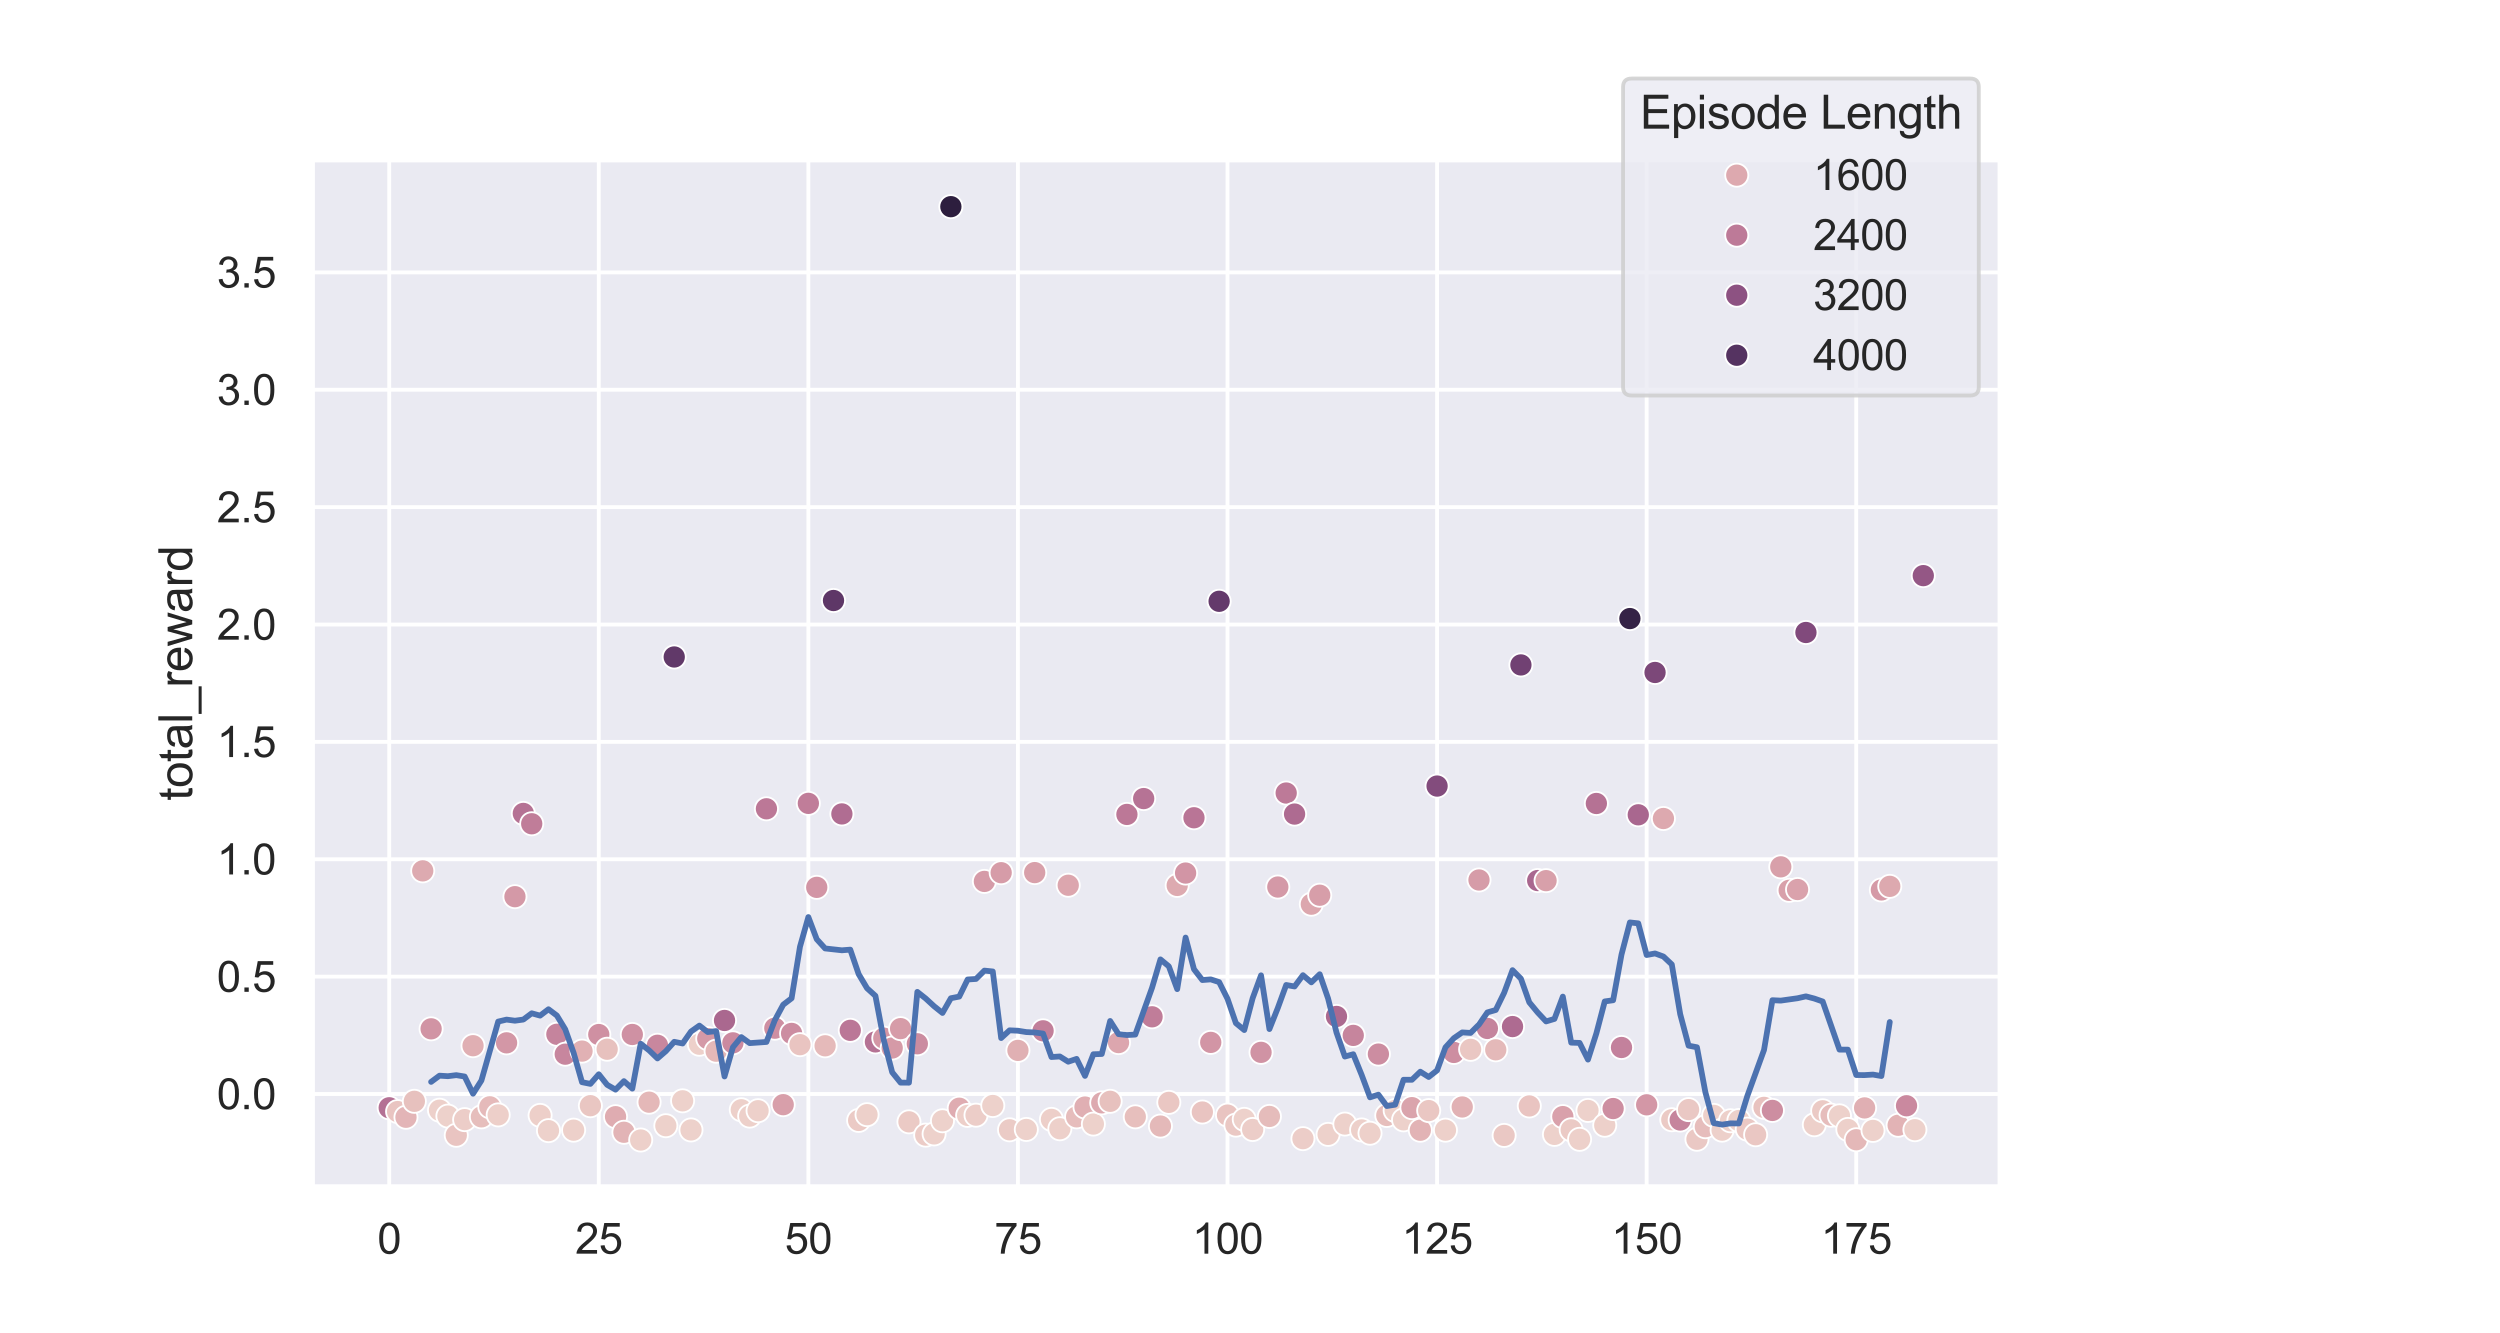 <?xml version="1.0" encoding="utf-8" standalone="no"?>
<!DOCTYPE svg PUBLIC "-//W3C//DTD SVG 1.1//EN"
  "http://www.w3.org/Graphics/SVG/1.1/DTD/svg11.dtd">
<svg xmlns:xlink="http://www.w3.org/1999/xlink" width="648pt" height="345.6pt" viewBox="0 0 648 345.6" xmlns="http://www.w3.org/2000/svg" version="1.1">
 <defs>
  <style type="text/css">*{stroke-linejoin: round; stroke-linecap: butt}</style>
 </defs>
 <g id="figure_1">
  <g id="patch_1">
   <path d="M 0 345.6 
L 648 345.6 
L 648 0 
L 0 0 
z
" style="fill: #ffffff"/>
  </g>
  <g id="axes_1">
   <g id="patch_2">
    <path d="M 81 307.584 
L 518.4 307.584 
L 518.4 41.472 
L 81 41.472 
z
" style="fill: #eaeaf2"/>
   </g>
   <g id="matplotlib.axis_1">
    <g id="xtick_1">
     <g id="line2d_1">
      <path d="M 100.882 307.584 
L 100.882 41.472 
" clip-path="url(#p59e00a9678)" style="fill: none; stroke: #ffffff; stroke-linecap: round"/>
     </g>
     <g id="text_1">
      <!-- 0 -->
      <g style="fill: #262626" transform="translate(97.823 324.958) scale(0.11 -0.11)">
       <defs>
        <path id="ArialMT-30" d="M 266 2259 
Q 266 3072 433 3567 
Q 600 4063 929 4331 
Q 1259 4600 1759 4600 
Q 2128 4600 2406 4451 
Q 2684 4303 2865 4023 
Q 3047 3744 3150 3342 
Q 3253 2941 3253 2259 
Q 3253 1453 3087 958 
Q 2922 463 2592 192 
Q 2263 -78 1759 -78 
Q 1097 -78 719 397 
Q 266 969 266 2259 
z
M 844 2259 
Q 844 1131 1108 757 
Q 1372 384 1759 384 
Q 2147 384 2411 759 
Q 2675 1134 2675 2259 
Q 2675 3391 2411 3762 
Q 2147 4134 1753 4134 
Q 1366 4134 1134 3806 
Q 844 3388 844 2259 
z
" transform="scale(0.016)"/>
       </defs>
       <use xlink:href="#ArialMT-30"/>
      </g>
     </g>
    </g>
    <g id="xtick_2">
     <g id="line2d_2">
      <path d="M 155.204 307.584 
L 155.204 41.472 
" clip-path="url(#p59e00a9678)" style="fill: none; stroke: #ffffff; stroke-linecap: round"/>
     </g>
     <g id="text_2">
      <!-- 25 -->
      <g style="fill: #262626" transform="translate(149.087 324.958) scale(0.11 -0.11)">
       <defs>
        <path id="ArialMT-32" d="M 3222 541 
L 3222 0 
L 194 0 
Q 188 203 259 391 
Q 375 700 629 1000 
Q 884 1300 1366 1694 
Q 2113 2306 2375 2664 
Q 2638 3022 2638 3341 
Q 2638 3675 2398 3904 
Q 2159 4134 1775 4134 
Q 1369 4134 1125 3890 
Q 881 3647 878 3216 
L 300 3275 
Q 359 3922 746 4261 
Q 1134 4600 1788 4600 
Q 2447 4600 2831 4234 
Q 3216 3869 3216 3328 
Q 3216 3053 3103 2787 
Q 2991 2522 2730 2228 
Q 2469 1934 1863 1422 
Q 1356 997 1212 845 
Q 1069 694 975 541 
L 3222 541 
z
" transform="scale(0.016)"/>
        <path id="ArialMT-35" d="M 266 1200 
L 856 1250 
Q 922 819 1161 601 
Q 1400 384 1738 384 
Q 2144 384 2425 690 
Q 2706 997 2706 1503 
Q 2706 1984 2436 2262 
Q 2166 2541 1728 2541 
Q 1456 2541 1237 2417 
Q 1019 2294 894 2097 
L 366 2166 
L 809 4519 
L 3088 4519 
L 3088 3981 
L 1259 3981 
L 1013 2750 
Q 1425 3038 1878 3038 
Q 2478 3038 2890 2622 
Q 3303 2206 3303 1553 
Q 3303 931 2941 478 
Q 2500 -78 1738 -78 
Q 1113 -78 717 272 
Q 322 622 266 1200 
z
" transform="scale(0.016)"/>
       </defs>
       <use xlink:href="#ArialMT-32"/>
       <use xlink:href="#ArialMT-35" x="55.615"/>
      </g>
     </g>
    </g>
    <g id="xtick_3">
     <g id="line2d_3">
      <path d="M 209.526 307.584 
L 209.526 41.472 
" clip-path="url(#p59e00a9678)" style="fill: none; stroke: #ffffff; stroke-linecap: round"/>
     </g>
     <g id="text_3">
      <!-- 50 -->
      <g style="fill: #262626" transform="translate(203.409 324.958) scale(0.11 -0.11)">
       <use xlink:href="#ArialMT-35"/>
       <use xlink:href="#ArialMT-30" x="55.615"/>
      </g>
     </g>
    </g>
    <g id="xtick_4">
     <g id="line2d_4">
      <path d="M 263.848 307.584 
L 263.848 41.472 
" clip-path="url(#p59e00a9678)" style="fill: none; stroke: #ffffff; stroke-linecap: round"/>
     </g>
     <g id="text_4">
      <!-- 75 -->
      <g style="fill: #262626" transform="translate(257.731 324.958) scale(0.11 -0.11)">
       <defs>
        <path id="ArialMT-37" d="M 303 3981 
L 303 4522 
L 3269 4522 
L 3269 4084 
Q 2831 3619 2401 2847 
Q 1972 2075 1738 1259 
Q 1569 684 1522 0 
L 944 0 
Q 953 541 1156 1306 
Q 1359 2072 1739 2783 
Q 2119 3494 2547 3981 
L 303 3981 
z
" transform="scale(0.016)"/>
       </defs>
       <use xlink:href="#ArialMT-37"/>
       <use xlink:href="#ArialMT-35" x="55.615"/>
      </g>
     </g>
    </g>
    <g id="xtick_5">
     <g id="line2d_5">
      <path d="M 318.169 307.584 
L 318.169 41.472 
" clip-path="url(#p59e00a9678)" style="fill: none; stroke: #ffffff; stroke-linecap: round"/>
     </g>
     <g id="text_5">
      <!-- 100 -->
      <g style="fill: #262626" transform="translate(308.994 324.958) scale(0.11 -0.11)">
       <defs>
        <path id="ArialMT-31" d="M 2384 0 
L 1822 0 
L 1822 3584 
Q 1619 3391 1289 3197 
Q 959 3003 697 2906 
L 697 3450 
Q 1169 3672 1522 3987 
Q 1875 4303 2022 4600 
L 2384 4600 
L 2384 0 
z
" transform="scale(0.016)"/>
       </defs>
       <use xlink:href="#ArialMT-31"/>
       <use xlink:href="#ArialMT-30" x="55.615"/>
       <use xlink:href="#ArialMT-30" x="111.23"/>
      </g>
     </g>
    </g>
    <g id="xtick_6">
     <g id="line2d_6">
      <path d="M 372.491 307.584 
L 372.491 41.472 
" clip-path="url(#p59e00a9678)" style="fill: none; stroke: #ffffff; stroke-linecap: round"/>
     </g>
     <g id="text_6">
      <!-- 125 -->
      <g style="fill: #262626" transform="translate(363.316 324.958) scale(0.11 -0.11)">
       <use xlink:href="#ArialMT-31"/>
       <use xlink:href="#ArialMT-32" x="55.615"/>
       <use xlink:href="#ArialMT-35" x="111.23"/>
      </g>
     </g>
    </g>
    <g id="xtick_7">
     <g id="line2d_7">
      <path d="M 426.813 307.584 
L 426.813 41.472 
" clip-path="url(#p59e00a9678)" style="fill: none; stroke: #ffffff; stroke-linecap: round"/>
     </g>
     <g id="text_7">
      <!-- 150 -->
      <g style="fill: #262626" transform="translate(417.638 324.958) scale(0.11 -0.11)">
       <use xlink:href="#ArialMT-31"/>
       <use xlink:href="#ArialMT-35" x="55.615"/>
       <use xlink:href="#ArialMT-30" x="111.23"/>
      </g>
     </g>
    </g>
    <g id="xtick_8">
     <g id="line2d_8">
      <path d="M 481.135 307.584 
L 481.135 41.472 
" clip-path="url(#p59e00a9678)" style="fill: none; stroke: #ffffff; stroke-linecap: round"/>
     </g>
     <g id="text_8">
      <!-- 175 -->
      <g style="fill: #262626" transform="translate(471.96 324.958) scale(0.11 -0.11)">
       <use xlink:href="#ArialMT-31"/>
       <use xlink:href="#ArialMT-37" x="55.615"/>
       <use xlink:href="#ArialMT-35" x="111.23"/>
      </g>
     </g>
    </g>
   </g>
   <g id="matplotlib.axis_2">
    <g id="ytick_1">
     <g id="line2d_9">
      <path d="M 81 283.568 
L 518.4 283.568 
" clip-path="url(#p59e00a9678)" style="fill: none; stroke: #ffffff; stroke-linecap: round"/>
     </g>
     <g id="text_9">
      <!-- 0.0 -->
      <g style="fill: #262626" transform="translate(56.21 287.505) scale(0.11 -0.11)">
       <defs>
        <path id="ArialMT-2e" d="M 581 0 
L 581 641 
L 1222 641 
L 1222 0 
L 581 0 
z
" transform="scale(0.016)"/>
       </defs>
       <use xlink:href="#ArialMT-30"/>
       <use xlink:href="#ArialMT-2e" x="55.615"/>
       <use xlink:href="#ArialMT-30" x="83.398"/>
      </g>
     </g>
    </g>
    <g id="ytick_2">
     <g id="line2d_10">
      <path d="M 81 253.144 
L 518.4 253.144 
" clip-path="url(#p59e00a9678)" style="fill: none; stroke: #ffffff; stroke-linecap: round"/>
     </g>
     <g id="text_10">
      <!-- 0.5 -->
      <g style="fill: #262626" transform="translate(56.21 257.081) scale(0.11 -0.11)">
       <use xlink:href="#ArialMT-30"/>
       <use xlink:href="#ArialMT-2e" x="55.615"/>
       <use xlink:href="#ArialMT-35" x="83.398"/>
      </g>
     </g>
    </g>
    <g id="ytick_3">
     <g id="line2d_11">
      <path d="M 81 222.72 
L 518.4 222.72 
" clip-path="url(#p59e00a9678)" style="fill: none; stroke: #ffffff; stroke-linecap: round"/>
     </g>
     <g id="text_11">
      <!-- 1.0 -->
      <g style="fill: #262626" transform="translate(56.21 226.657) scale(0.11 -0.11)">
       <use xlink:href="#ArialMT-31"/>
       <use xlink:href="#ArialMT-2e" x="55.615"/>
       <use xlink:href="#ArialMT-30" x="83.398"/>
      </g>
     </g>
    </g>
    <g id="ytick_4">
     <g id="line2d_12">
      <path d="M 81 192.296 
L 518.4 192.296 
" clip-path="url(#p59e00a9678)" style="fill: none; stroke: #ffffff; stroke-linecap: round"/>
     </g>
     <g id="text_12">
      <!-- 1.5 -->
      <g style="fill: #262626" transform="translate(56.21 196.232) scale(0.11 -0.11)">
       <use xlink:href="#ArialMT-31"/>
       <use xlink:href="#ArialMT-2e" x="55.615"/>
       <use xlink:href="#ArialMT-35" x="83.398"/>
      </g>
     </g>
    </g>
    <g id="ytick_5">
     <g id="line2d_13">
      <path d="M 81 161.872 
L 518.4 161.872 
" clip-path="url(#p59e00a9678)" style="fill: none; stroke: #ffffff; stroke-linecap: round"/>
     </g>
     <g id="text_13">
      <!-- 2.0 -->
      <g style="fill: #262626" transform="translate(56.21 165.808) scale(0.11 -0.11)">
       <use xlink:href="#ArialMT-32"/>
       <use xlink:href="#ArialMT-2e" x="55.615"/>
       <use xlink:href="#ArialMT-30" x="83.398"/>
      </g>
     </g>
    </g>
    <g id="ytick_6">
     <g id="line2d_14">
      <path d="M 81 131.448 
L 518.4 131.448 
" clip-path="url(#p59e00a9678)" style="fill: none; stroke: #ffffff; stroke-linecap: round"/>
     </g>
     <g id="text_14">
      <!-- 2.5 -->
      <g style="fill: #262626" transform="translate(56.21 135.384) scale(0.11 -0.11)">
       <use xlink:href="#ArialMT-32"/>
       <use xlink:href="#ArialMT-2e" x="55.615"/>
       <use xlink:href="#ArialMT-35" x="83.398"/>
      </g>
     </g>
    </g>
    <g id="ytick_7">
     <g id="line2d_15">
      <path d="M 81 101.023 
L 518.4 101.023 
" clip-path="url(#p59e00a9678)" style="fill: none; stroke: #ffffff; stroke-linecap: round"/>
     </g>
     <g id="text_15">
      <!-- 3.0 -->
      <g style="fill: #262626" transform="translate(56.21 104.96) scale(0.11 -0.11)">
       <defs>
        <path id="ArialMT-33" d="M 269 1209 
L 831 1284 
Q 928 806 1161 595 
Q 1394 384 1728 384 
Q 2125 384 2398 659 
Q 2672 934 2672 1341 
Q 2672 1728 2419 1979 
Q 2166 2231 1775 2231 
Q 1616 2231 1378 2169 
L 1441 2663 
Q 1497 2656 1531 2656 
Q 1891 2656 2178 2843 
Q 2466 3031 2466 3422 
Q 2466 3731 2256 3934 
Q 2047 4138 1716 4138 
Q 1388 4138 1169 3931 
Q 950 3725 888 3313 
L 325 3413 
Q 428 3978 793 4289 
Q 1159 4600 1703 4600 
Q 2078 4600 2393 4439 
Q 2709 4278 2876 4000 
Q 3044 3722 3044 3409 
Q 3044 3113 2884 2869 
Q 2725 2625 2413 2481 
Q 2819 2388 3044 2092 
Q 3269 1797 3269 1353 
Q 3269 753 2831 336 
Q 2394 -81 1725 -81 
Q 1122 -81 723 278 
Q 325 638 269 1209 
z
" transform="scale(0.016)"/>
       </defs>
       <use xlink:href="#ArialMT-33"/>
       <use xlink:href="#ArialMT-2e" x="55.615"/>
       <use xlink:href="#ArialMT-30" x="83.398"/>
      </g>
     </g>
    </g>
    <g id="ytick_8">
     <g id="line2d_16">
      <path d="M 81 70.599 
L 518.4 70.599 
" clip-path="url(#p59e00a9678)" style="fill: none; stroke: #ffffff; stroke-linecap: round"/>
     </g>
     <g id="text_16">
      <!-- 3.5 -->
      <g style="fill: #262626" transform="translate(56.21 74.536) scale(0.11 -0.11)">
       <use xlink:href="#ArialMT-33"/>
       <use xlink:href="#ArialMT-2e" x="55.615"/>
       <use xlink:href="#ArialMT-35" x="83.398"/>
      </g>
     </g>
    </g>
    <g id="text_17">
     <!-- total_reward -->
     <g style="fill: #262626" transform="translate(49.825 207.543) rotate(-90) scale(0.12 -0.12)">
      <defs>
       <path id="ArialMT-74" d="M 1650 503 
L 1731 6 
Q 1494 -44 1306 -44 
Q 1000 -44 831 53 
Q 663 150 594 308 
Q 525 466 525 972 
L 525 2881 
L 113 2881 
L 113 3319 
L 525 3319 
L 525 4141 
L 1084 4478 
L 1084 3319 
L 1650 3319 
L 1650 2881 
L 1084 2881 
L 1084 941 
Q 1084 700 1114 631 
Q 1144 563 1211 522 
Q 1278 481 1403 481 
Q 1497 481 1650 503 
z
" transform="scale(0.016)"/>
       <path id="ArialMT-6f" d="M 213 1659 
Q 213 2581 725 3025 
Q 1153 3394 1769 3394 
Q 2453 3394 2887 2945 
Q 3322 2497 3322 1706 
Q 3322 1066 3130 698 
Q 2938 331 2570 128 
Q 2203 -75 1769 -75 
Q 1072 -75 642 372 
Q 213 819 213 1659 
z
M 791 1659 
Q 791 1022 1069 705 
Q 1347 388 1769 388 
Q 2188 388 2466 706 
Q 2744 1025 2744 1678 
Q 2744 2294 2464 2611 
Q 2184 2928 1769 2928 
Q 1347 2928 1069 2612 
Q 791 2297 791 1659 
z
" transform="scale(0.016)"/>
       <path id="ArialMT-61" d="M 2588 409 
Q 2275 144 1986 34 
Q 1697 -75 1366 -75 
Q 819 -75 525 192 
Q 231 459 231 875 
Q 231 1119 342 1320 
Q 453 1522 633 1644 
Q 813 1766 1038 1828 
Q 1203 1872 1538 1913 
Q 2219 1994 2541 2106 
Q 2544 2222 2544 2253 
Q 2544 2597 2384 2738 
Q 2169 2928 1744 2928 
Q 1347 2928 1158 2789 
Q 969 2650 878 2297 
L 328 2372 
Q 403 2725 575 2942 
Q 747 3159 1072 3276 
Q 1397 3394 1825 3394 
Q 2250 3394 2515 3294 
Q 2781 3194 2906 3042 
Q 3031 2891 3081 2659 
Q 3109 2516 3109 2141 
L 3109 1391 
Q 3109 606 3145 398 
Q 3181 191 3288 0 
L 2700 0 
Q 2613 175 2588 409 
z
M 2541 1666 
Q 2234 1541 1622 1453 
Q 1275 1403 1131 1340 
Q 988 1278 909 1158 
Q 831 1038 831 891 
Q 831 666 1001 516 
Q 1172 366 1500 366 
Q 1825 366 2078 508 
Q 2331 650 2450 897 
Q 2541 1088 2541 1459 
L 2541 1666 
z
" transform="scale(0.016)"/>
       <path id="ArialMT-6c" d="M 409 0 
L 409 4581 
L 972 4581 
L 972 0 
L 409 0 
z
" transform="scale(0.016)"/>
       <path id="ArialMT-5f" d="M -97 -1272 
L -97 -866 
L 3631 -866 
L 3631 -1272 
L -97 -1272 
z
" transform="scale(0.016)"/>
       <path id="ArialMT-72" d="M 416 0 
L 416 3319 
L 922 3319 
L 922 2816 
Q 1116 3169 1280 3281 
Q 1444 3394 1641 3394 
Q 1925 3394 2219 3213 
L 2025 2691 
Q 1819 2813 1613 2813 
Q 1428 2813 1281 2702 
Q 1134 2591 1072 2394 
Q 978 2094 978 1738 
L 978 0 
L 416 0 
z
" transform="scale(0.016)"/>
       <path id="ArialMT-65" d="M 2694 1069 
L 3275 997 
Q 3138 488 2766 206 
Q 2394 -75 1816 -75 
Q 1088 -75 661 373 
Q 234 822 234 1631 
Q 234 2469 665 2931 
Q 1097 3394 1784 3394 
Q 2450 3394 2872 2941 
Q 3294 2488 3294 1666 
Q 3294 1616 3291 1516 
L 816 1516 
Q 847 969 1125 678 
Q 1403 388 1819 388 
Q 2128 388 2347 550 
Q 2566 713 2694 1069 
z
M 847 1978 
L 2700 1978 
Q 2663 2397 2488 2606 
Q 2219 2931 1791 2931 
Q 1403 2931 1139 2672 
Q 875 2413 847 1978 
z
" transform="scale(0.016)"/>
       <path id="ArialMT-77" d="M 1034 0 
L 19 3319 
L 600 3319 
L 1128 1403 
L 1325 691 
Q 1338 744 1497 1375 
L 2025 3319 
L 2603 3319 
L 3100 1394 
L 3266 759 
L 3456 1400 
L 4025 3319 
L 4572 3319 
L 3534 0 
L 2950 0 
L 2422 1988 
L 2294 2553 
L 1622 0 
L 1034 0 
z
" transform="scale(0.016)"/>
       <path id="ArialMT-64" d="M 2575 0 
L 2575 419 
Q 2259 -75 1647 -75 
Q 1250 -75 917 144 
Q 584 363 401 755 
Q 219 1147 219 1656 
Q 219 2153 384 2558 
Q 550 2963 881 3178 
Q 1213 3394 1622 3394 
Q 1922 3394 2156 3267 
Q 2391 3141 2538 2938 
L 2538 4581 
L 3097 4581 
L 3097 0 
L 2575 0 
z
M 797 1656 
Q 797 1019 1065 703 
Q 1334 388 1700 388 
Q 2069 388 2326 689 
Q 2584 991 2584 1609 
Q 2584 2291 2321 2609 
Q 2059 2928 1675 2928 
Q 1300 2928 1048 2622 
Q 797 2316 797 1656 
z
" transform="scale(0.016)"/>
      </defs>
      <use xlink:href="#ArialMT-74"/>
      <use xlink:href="#ArialMT-6f" x="27.783"/>
      <use xlink:href="#ArialMT-74" x="83.398"/>
      <use xlink:href="#ArialMT-61" x="111.182"/>
      <use xlink:href="#ArialMT-6c" x="166.797"/>
      <use xlink:href="#ArialMT-5f" x="189.014"/>
      <use xlink:href="#ArialMT-72" x="244.629"/>
      <use xlink:href="#ArialMT-65" x="277.93"/>
      <use xlink:href="#ArialMT-77" x="333.545"/>
      <use xlink:href="#ArialMT-61" x="405.762"/>
      <use xlink:href="#ArialMT-72" x="461.377"/>
      <use xlink:href="#ArialMT-64" x="494.678"/>
     </g>
    </g>
   </g>
   <g id="PathCollection_1">
    <defs>
     <path id="C0_0_ef90a048b7" d="M 0 3 
C 0.796 3 1.559 2.684 2.121 2.121 
C 2.684 1.559 3 0.796 3 -0 
C 3 -0.796 2.684 -1.559 2.121 -2.121 
C 1.559 -2.684 0.796 -3 0 -3 
C -0.796 -3 -1.559 -2.684 -2.121 -2.121 
C -2.684 -1.559 -3 -0.796 -3 0 
C -3 0.796 -2.684 1.559 -2.121 2.121 
C -1.559 2.684 -0.796 3 0 3 
z
"/>
    </defs>
    <g clip-path="url(#p59e00a9678)">
     <use xlink:href="#C0_0_ef90a048b7" x="100.882" y="287.134" style="fill: #b47194; stroke: #ffffff; stroke-width: 0.48"/>
    </g>
    <g clip-path="url(#p59e00a9678)">
     <use xlink:href="#C0_0_ef90a048b7" x="103.055" y="288.119" style="fill: #e9c4c1; stroke: #ffffff; stroke-width: 0.48"/>
    </g>
    <g clip-path="url(#p59e00a9678)">
     <use xlink:href="#C0_0_ef90a048b7" x="105.228" y="289.592" style="fill: #e3b5b7; stroke: #ffffff; stroke-width: 0.48"/>
    </g>
    <g clip-path="url(#p59e00a9678)">
     <use xlink:href="#C0_0_ef90a048b7" x="107.4" y="285.46" style="fill: #e7c1be; stroke: #ffffff; stroke-width: 0.48"/>
    </g>
    <g clip-path="url(#p59e00a9678)">
     <use xlink:href="#C0_0_ef90a048b7" x="109.573" y="225.726" style="fill: #ddaab0; stroke: #ffffff; stroke-width: 0.48"/>
    </g>
    <g clip-path="url(#p59e00a9678)">
     <use xlink:href="#C0_0_ef90a048b7" x="111.746" y="266.67" style="fill: #d194a4; stroke: #ffffff; stroke-width: 0.48"/>
    </g>
    <g clip-path="url(#p59e00a9678)">
     <use xlink:href="#C0_0_ef90a048b7" x="113.919" y="287.766" style="fill: #edd0ca; stroke: #ffffff; stroke-width: 0.48"/>
    </g>
    <g clip-path="url(#p59e00a9678)">
     <use xlink:href="#C0_0_ef90a048b7" x="116.092" y="289.288" style="fill: #edd1cb; stroke: #ffffff; stroke-width: 0.48"/>
    </g>
    <g clip-path="url(#p59e00a9678)">
     <use xlink:href="#C0_0_ef90a048b7" x="118.265" y="294.259" style="fill: #e9c4c1; stroke: #ffffff; stroke-width: 0.48"/>
    </g>
    <g clip-path="url(#p59e00a9678)">
     <use xlink:href="#C0_0_ef90a048b7" x="120.438" y="290.206" style="fill: #eccdc8; stroke: #ffffff; stroke-width: 0.48"/>
    </g>
    <g clip-path="url(#p59e00a9678)">
     <use xlink:href="#C0_0_ef90a048b7" x="122.611" y="271.045" style="fill: #e0afb3; stroke: #ffffff; stroke-width: 0.48"/>
    </g>
    <g clip-path="url(#p59e00a9678)">
     <use xlink:href="#C0_0_ef90a048b7" x="124.783" y="289.488" style="fill: #e6bebc; stroke: #ffffff; stroke-width: 0.48"/>
    </g>
    <g clip-path="url(#p59e00a9678)">
     <use xlink:href="#C0_0_ef90a048b7" x="126.956" y="286.884" style="fill: #e5baba; stroke: #ffffff; stroke-width: 0.48"/>
    </g>
    <g clip-path="url(#p59e00a9678)">
     <use xlink:href="#C0_0_ef90a048b7" x="129.129" y="288.983" style="fill: #edcfc9; stroke: #ffffff; stroke-width: 0.48"/>
    </g>
    <g clip-path="url(#p59e00a9678)">
     <use xlink:href="#C0_0_ef90a048b7" x="131.302" y="270.303" style="fill: #d397a6; stroke: #ffffff; stroke-width: 0.48"/>
    </g>
    <g clip-path="url(#p59e00a9678)">
     <use xlink:href="#C0_0_ef90a048b7" x="133.475" y="232.419" style="fill: #d499a7; stroke: #ffffff; stroke-width: 0.48"/>
    </g>
    <g clip-path="url(#p59e00a9678)">
     <use xlink:href="#C0_0_ef90a048b7" x="135.648" y="210.842" style="fill: #b57294; stroke: #ffffff; stroke-width: 0.48"/>
    </g>
    <g clip-path="url(#p59e00a9678)">
     <use xlink:href="#C0_0_ef90a048b7" x="137.821" y="213.519" style="fill: #c07d99; stroke: #ffffff; stroke-width: 0.48"/>
    </g>
    <g clip-path="url(#p59e00a9678)">
     <use xlink:href="#C0_0_ef90a048b7" x="139.994" y="289.111" style="fill: #edcfc9; stroke: #ffffff; stroke-width: 0.48"/>
    </g>
    <g clip-path="url(#p59e00a9678)">
     <use xlink:href="#C0_0_ef90a048b7" x="142.166" y="293.06" style="fill: #edd1cb; stroke: #ffffff; stroke-width: 0.48"/>
    </g>
    <g clip-path="url(#p59e00a9678)">
     <use xlink:href="#C0_0_ef90a048b7" x="144.339" y="268.082" style="fill: #c5849d; stroke: #ffffff; stroke-width: 0.48"/>
    </g>
    <g clip-path="url(#p59e00a9678)">
     <use xlink:href="#C0_0_ef90a048b7" x="146.512" y="273.242" style="fill: #c7869e; stroke: #ffffff; stroke-width: 0.48"/>
    </g>
    <g clip-path="url(#p59e00a9678)">
     <use xlink:href="#C0_0_ef90a048b7" x="148.685" y="292.938" style="fill: #edd0ca; stroke: #ffffff; stroke-width: 0.48"/>
    </g>
    <g clip-path="url(#p59e00a9678)">
     <use xlink:href="#C0_0_ef90a048b7" x="150.858" y="272.445" style="fill: #e1b1b4; stroke: #ffffff; stroke-width: 0.48"/>
    </g>
    <g clip-path="url(#p59e00a9678)">
     <use xlink:href="#C0_0_ef90a048b7" x="153.031" y="286.598" style="fill: #e9c6c2; stroke: #ffffff; stroke-width: 0.48"/>
    </g>
    <g clip-path="url(#p59e00a9678)">
     <use xlink:href="#C0_0_ef90a048b7" x="155.204" y="268.155" style="fill: #cf90a2; stroke: #ffffff; stroke-width: 0.48"/>
    </g>
    <g clip-path="url(#p59e00a9678)">
     <use xlink:href="#C0_0_ef90a048b7" x="157.377" y="271.958" style="fill: #e7c1be; stroke: #ffffff; stroke-width: 0.48"/>
    </g>
    <g clip-path="url(#p59e00a9678)">
     <use xlink:href="#C0_0_ef90a048b7" x="159.549" y="289.446" style="fill: #dfacb1; stroke: #ffffff; stroke-width: 0.48"/>
    </g>
    <g clip-path="url(#p59e00a9678)">
     <use xlink:href="#C0_0_ef90a048b7" x="161.722" y="293.48" style="fill: #e2b4b6; stroke: #ffffff; stroke-width: 0.48"/>
    </g>
    <g clip-path="url(#p59e00a9678)">
     <use xlink:href="#C0_0_ef90a048b7" x="163.895" y="268.137" style="fill: #cf91a3; stroke: #ffffff; stroke-width: 0.48"/>
    </g>
    <g clip-path="url(#p59e00a9678)">
     <use xlink:href="#C0_0_ef90a048b7" x="166.068" y="295.488" style="fill: #edd0ca; stroke: #ffffff; stroke-width: 0.48"/>
    </g>
    <g clip-path="url(#p59e00a9678)">
     <use xlink:href="#C0_0_ef90a048b7" x="168.241" y="285.685" style="fill: #e4b8b8; stroke: #ffffff; stroke-width: 0.48"/>
    </g>
    <g clip-path="url(#p59e00a9678)">
     <use xlink:href="#C0_0_ef90a048b7" x="170.414" y="270.936" style="fill: #c8879e; stroke: #ffffff; stroke-width: 0.48"/>
    </g>
    <g clip-path="url(#p59e00a9678)">
     <use xlink:href="#C0_0_ef90a048b7" x="172.587" y="291.782" style="fill: #edd1cb; stroke: #ffffff; stroke-width: 0.48"/>
    </g>
    <g clip-path="url(#p59e00a9678)">
     <use xlink:href="#C0_0_ef90a048b7" x="174.76" y="170.287" style="fill: #613969; stroke: #ffffff; stroke-width: 0.48"/>
    </g>
    <g clip-path="url(#p59e00a9678)">
     <use xlink:href="#C0_0_ef90a048b7" x="176.932" y="285.332" style="fill: #edd1cb; stroke: #ffffff; stroke-width: 0.48"/>
    </g>
    <g clip-path="url(#p59e00a9678)">
     <use xlink:href="#C0_0_ef90a048b7" x="179.105" y="292.878" style="fill: #edd1cb; stroke: #ffffff; stroke-width: 0.48"/>
    </g>
    <g clip-path="url(#p59e00a9678)">
     <use xlink:href="#C0_0_ef90a048b7" x="181.278" y="270.668" style="fill: #edd0ca; stroke: #ffffff; stroke-width: 0.48"/>
    </g>
    <g clip-path="url(#p59e00a9678)">
     <use xlink:href="#C0_0_ef90a048b7" x="183.451" y="269.208" style="fill: #d499a7; stroke: #ffffff; stroke-width: 0.48"/>
    </g>
    <g clip-path="url(#p59e00a9678)">
     <use xlink:href="#C0_0_ef90a048b7" x="185.624" y="272.469" style="fill: #e4b8b8; stroke: #ffffff; stroke-width: 0.48"/>
    </g>
    <g clip-path="url(#p59e00a9678)">
     <use xlink:href="#C0_0_ef90a048b7" x="187.797" y="264.504" style="fill: #aa688f; stroke: #ffffff; stroke-width: 0.48"/>
    </g>
    <g clip-path="url(#p59e00a9678)">
     <use xlink:href="#C0_0_ef90a048b7" x="189.97" y="270.303" style="fill: #cb8aa0; stroke: #ffffff; stroke-width: 0.48"/>
    </g>
    <g clip-path="url(#p59e00a9678)">
     <use xlink:href="#C0_0_ef90a048b7" x="192.143" y="287.651" style="fill: #edd0ca; stroke: #ffffff; stroke-width: 0.48"/>
    </g>
    <g clip-path="url(#p59e00a9678)">
     <use xlink:href="#C0_0_ef90a048b7" x="194.315" y="289.288" style="fill: #edd0ca; stroke: #ffffff; stroke-width: 0.48"/>
    </g>
    <g clip-path="url(#p59e00a9678)">
     <use xlink:href="#C0_0_ef90a048b7" x="196.488" y="287.894" style="fill: #edd0ca; stroke: #ffffff; stroke-width: 0.48"/>
    </g>
    <g clip-path="url(#p59e00a9678)">
     <use xlink:href="#C0_0_ef90a048b7" x="198.661" y="209.637" style="fill: #bc7897; stroke: #ffffff; stroke-width: 0.48"/>
    </g>
    <g clip-path="url(#p59e00a9678)">
     <use xlink:href="#C0_0_ef90a048b7" x="200.834" y="266.506" style="fill: #ce8fa2; stroke: #ffffff; stroke-width: 0.48"/>
    </g>
    <g clip-path="url(#p59e00a9678)">
     <use xlink:href="#C0_0_ef90a048b7" x="203.007" y="286.33" style="fill: #d89faa; stroke: #ffffff; stroke-width: 0.48"/>
    </g>
    <g clip-path="url(#p59e00a9678)">
     <use xlink:href="#C0_0_ef90a048b7" x="205.18" y="267.863" style="fill: #cc8da1; stroke: #ffffff; stroke-width: 0.48"/>
    </g>
    <g clip-path="url(#p59e00a9678)">
     <use xlink:href="#C0_0_ef90a048b7" x="207.353" y="270.778" style="fill: #e9c4c1; stroke: #ffffff; stroke-width: 0.48"/>
    </g>
    <g clip-path="url(#p59e00a9678)">
     <use xlink:href="#C0_0_ef90a048b7" x="209.526" y="208.232" style="fill: #c07d99; stroke: #ffffff; stroke-width: 0.48"/>
    </g>
    <g clip-path="url(#p59e00a9678)">
     <use xlink:href="#C0_0_ef90a048b7" x="211.699" y="230.003" style="fill: #d295a5; stroke: #ffffff; stroke-width: 0.48"/>
    </g>
    <g clip-path="url(#p59e00a9678)">
     <use xlink:href="#C0_0_ef90a048b7" x="213.871" y="271.07" style="fill: #e5baba; stroke: #ffffff; stroke-width: 0.48"/>
    </g>
    <g clip-path="url(#p59e00a9678)">
     <use xlink:href="#C0_0_ef90a048b7" x="216.044" y="155.653" style="fill: #5e3767; stroke: #ffffff; stroke-width: 0.48"/>
    </g>
    <g clip-path="url(#p59e00a9678)">
     <use xlink:href="#C0_0_ef90a048b7" x="218.217" y="210.97" style="fill: #b06d92; stroke: #ffffff; stroke-width: 0.48"/>
    </g>
    <g clip-path="url(#p59e00a9678)">
     <use xlink:href="#C0_0_ef90a048b7" x="220.39" y="267.06" style="fill: #bb7797; stroke: #ffffff; stroke-width: 0.48"/>
    </g>
    <g clip-path="url(#p59e00a9678)">
     <use xlink:href="#C0_0_ef90a048b7" x="222.563" y="290.413" style="fill: #ebcac5; stroke: #ffffff; stroke-width: 0.48"/>
    </g>
    <g clip-path="url(#p59e00a9678)">
     <use xlink:href="#C0_0_ef90a048b7" x="224.736" y="288.922" style="fill: #edd0ca; stroke: #ffffff; stroke-width: 0.48"/>
    </g>
    <g clip-path="url(#p59e00a9678)">
     <use xlink:href="#C0_0_ef90a048b7" x="226.909" y="270.06" style="fill: #b57294; stroke: #ffffff; stroke-width: 0.48"/>
    </g>
    <g clip-path="url(#p59e00a9678)">
     <use xlink:href="#C0_0_ef90a048b7" x="229.082" y="269.092" style="fill: #d396a5; stroke: #ffffff; stroke-width: 0.48"/>
    </g>
    <g clip-path="url(#p59e00a9678)">
     <use xlink:href="#C0_0_ef90a048b7" x="231.254" y="271.642" style="fill: #d59aa7; stroke: #ffffff; stroke-width: 0.48"/>
    </g>
    <g clip-path="url(#p59e00a9678)">
     <use xlink:href="#C0_0_ef90a048b7" x="233.427" y="266.622" style="fill: #d69ca8; stroke: #ffffff; stroke-width: 0.48"/>
    </g>
    <g clip-path="url(#p59e00a9678)">
     <use xlink:href="#C0_0_ef90a048b7" x="235.6" y="290.778" style="fill: #ebcac5; stroke: #ffffff; stroke-width: 0.48"/>
    </g>
    <g clip-path="url(#p59e00a9678)">
     <use xlink:href="#C0_0_ef90a048b7" x="237.773" y="270.546" style="fill: #cb8ca0; stroke: #ffffff; stroke-width: 0.48"/>
    </g>
    <g clip-path="url(#p59e00a9678)">
     <use xlink:href="#C0_0_ef90a048b7" x="239.946" y="294.222" style="fill: #ecccc7; stroke: #ffffff; stroke-width: 0.48"/>
    </g>
    <g clip-path="url(#p59e00a9678)">
     <use xlink:href="#C0_0_ef90a048b7" x="242.119" y="293.912" style="fill: #edd1cb; stroke: #ffffff; stroke-width: 0.48"/>
    </g>
    <g clip-path="url(#p59e00a9678)">
     <use xlink:href="#C0_0_ef90a048b7" x="244.292" y="290.505" style="fill: #edd1cb; stroke: #ffffff; stroke-width: 0.48"/>
    </g>
    <g clip-path="url(#p59e00a9678)">
     <use xlink:href="#C0_0_ef90a048b7" x="246.465" y="53.568" style="fill: #2d1e3e; stroke: #ffffff; stroke-width: 0.48"/>
    </g>
    <g clip-path="url(#p59e00a9678)">
     <use xlink:href="#C0_0_ef90a048b7" x="248.637" y="287.249" style="fill: #dfacb1; stroke: #ffffff; stroke-width: 0.48"/>
    </g>
    <g clip-path="url(#p59e00a9678)">
     <use xlink:href="#C0_0_ef90a048b7" x="250.81" y="289.105" style="fill: #edcfc9; stroke: #ffffff; stroke-width: 0.48"/>
    </g>
    <g clip-path="url(#p59e00a9678)">
     <use xlink:href="#C0_0_ef90a048b7" x="252.983" y="289.05" style="fill: #eccdc8; stroke: #ffffff; stroke-width: 0.48"/>
    </g>
    <g clip-path="url(#p59e00a9678)">
     <use xlink:href="#C0_0_ef90a048b7" x="255.156" y="228.464" style="fill: #d59ba8; stroke: #ffffff; stroke-width: 0.48"/>
    </g>
    <g clip-path="url(#p59e00a9678)">
     <use xlink:href="#C0_0_ef90a048b7" x="257.329" y="286.549" style="fill: #edd1cb; stroke: #ffffff; stroke-width: 0.48"/>
    </g>
    <g clip-path="url(#p59e00a9678)">
     <use xlink:href="#C0_0_ef90a048b7" x="259.502" y="226.206" style="fill: #d69ca8; stroke: #ffffff; stroke-width: 0.48"/>
    </g>
    <g clip-path="url(#p59e00a9678)">
     <use xlink:href="#C0_0_ef90a048b7" x="261.675" y="292.841" style="fill: #ebcbc6; stroke: #ffffff; stroke-width: 0.48"/>
    </g>
    <g clip-path="url(#p59e00a9678)">
     <use xlink:href="#C0_0_ef90a048b7" x="263.848" y="272.262" style="fill: #e0b0b3; stroke: #ffffff; stroke-width: 0.48"/>
    </g>
    <g clip-path="url(#p59e00a9678)">
     <use xlink:href="#C0_0_ef90a048b7" x="266.02" y="292.756" style="fill: #edd1cb; stroke: #ffffff; stroke-width: 0.48"/>
    </g>
    <g clip-path="url(#p59e00a9678)">
     <use xlink:href="#C0_0_ef90a048b7" x="268.193" y="226.176" style="fill: #d8a0aa; stroke: #ffffff; stroke-width: 0.48"/>
    </g>
    <g clip-path="url(#p59e00a9678)">
     <use xlink:href="#C0_0_ef90a048b7" x="270.366" y="267.188" style="fill: #c27f9a; stroke: #ffffff; stroke-width: 0.48"/>
    </g>
    <g clip-path="url(#p59e00a9678)">
     <use xlink:href="#C0_0_ef90a048b7" x="272.539" y="290.146" style="fill: #edcfc9; stroke: #ffffff; stroke-width: 0.48"/>
    </g>
    <g clip-path="url(#p59e00a9678)">
     <use xlink:href="#C0_0_ef90a048b7" x="274.712" y="292.573" style="fill: #edd0ca; stroke: #ffffff; stroke-width: 0.48"/>
    </g>
    <g clip-path="url(#p59e00a9678)">
     <use xlink:href="#C0_0_ef90a048b7" x="276.885" y="229.456" style="fill: #dca6ae; stroke: #ffffff; stroke-width: 0.48"/>
    </g>
    <g clip-path="url(#p59e00a9678)">
     <use xlink:href="#C0_0_ef90a048b7" x="279.058" y="289.488" style="fill: #e6bdbc; stroke: #ffffff; stroke-width: 0.48"/>
    </g>
    <g clip-path="url(#p59e00a9678)">
     <use xlink:href="#C0_0_ef90a048b7" x="281.231" y="286.945" style="fill: #e0afb3; stroke: #ffffff; stroke-width: 0.48"/>
    </g>
    <g clip-path="url(#p59e00a9678)">
     <use xlink:href="#C0_0_ef90a048b7" x="283.403" y="291.356" style="fill: #edd1cb; stroke: #ffffff; stroke-width: 0.48"/>
    </g>
    <g clip-path="url(#p59e00a9678)">
     <use xlink:href="#C0_0_ef90a048b7" x="285.576" y="285.856" style="fill: #ddaab0; stroke: #ffffff; stroke-width: 0.48"/>
    </g>
    <g clip-path="url(#p59e00a9678)">
     <use xlink:href="#C0_0_ef90a048b7" x="287.749" y="285.46" style="fill: #e7c1be; stroke: #ffffff; stroke-width: 0.48"/>
    </g>
    <g clip-path="url(#p59e00a9678)">
     <use xlink:href="#C0_0_ef90a048b7" x="289.922" y="270.236" style="fill: #dca6ae; stroke: #ffffff; stroke-width: 0.48"/>
    </g>
    <g clip-path="url(#p59e00a9678)">
     <use xlink:href="#C0_0_ef90a048b7" x="292.095" y="211.098" style="fill: #bc7897; stroke: #ffffff; stroke-width: 0.48"/>
    </g>
    <g clip-path="url(#p59e00a9678)">
     <use xlink:href="#C0_0_ef90a048b7" x="294.268" y="289.482" style="fill: #e7bfbd; stroke: #ffffff; stroke-width: 0.48"/>
    </g>
    <g clip-path="url(#p59e00a9678)">
     <use xlink:href="#C0_0_ef90a048b7" x="296.441" y="206.99" style="fill: #b67395; stroke: #ffffff; stroke-width: 0.48"/>
    </g>
    <g clip-path="url(#p59e00a9678)">
     <use xlink:href="#C0_0_ef90a048b7" x="298.614" y="263.555" style="fill: #c07d99; stroke: #ffffff; stroke-width: 0.48"/>
    </g>
    <g clip-path="url(#p59e00a9678)">
     <use xlink:href="#C0_0_ef90a048b7" x="300.786" y="291.874" style="fill: #e4b9b9; stroke: #ffffff; stroke-width: 0.48"/>
    </g>
    <g clip-path="url(#p59e00a9678)">
     <use xlink:href="#C0_0_ef90a048b7" x="302.959" y="285.734" style="fill: #eac7c3; stroke: #ffffff; stroke-width: 0.48"/>
    </g>
    <g clip-path="url(#p59e00a9678)">
     <use xlink:href="#C0_0_ef90a048b7" x="305.132" y="229.498" style="fill: #ddaab0; stroke: #ffffff; stroke-width: 0.48"/>
    </g>
    <g clip-path="url(#p59e00a9678)">
     <use xlink:href="#C0_0_ef90a048b7" x="307.305" y="226.298" style="fill: #d295a5; stroke: #ffffff; stroke-width: 0.48"/>
    </g>
    <g clip-path="url(#p59e00a9678)">
     <use xlink:href="#C0_0_ef90a048b7" x="309.478" y="211.962" style="fill: #b97596; stroke: #ffffff; stroke-width: 0.48"/>
    </g>
    <g clip-path="url(#p59e00a9678)">
     <use xlink:href="#C0_0_ef90a048b7" x="311.651" y="288.235" style="fill: #e9c4c1; stroke: #ffffff; stroke-width: 0.48"/>
    </g>
    <g clip-path="url(#p59e00a9678)">
     <use xlink:href="#C0_0_ef90a048b7" x="313.824" y="270.187" style="fill: #d295a5; stroke: #ffffff; stroke-width: 0.48"/>
    </g>
    <g clip-path="url(#p59e00a9678)">
     <use xlink:href="#C0_0_ef90a048b7" x="315.997" y="155.854" style="fill: #643a6b; stroke: #ffffff; stroke-width: 0.48"/>
    </g>
    <g clip-path="url(#p59e00a9678)">
     <use xlink:href="#C0_0_ef90a048b7" x="318.169" y="289.032" style="fill: #e9c4c1; stroke: #ffffff; stroke-width: 0.48"/>
    </g>
    <g clip-path="url(#p59e00a9678)">
     <use xlink:href="#C0_0_ef90a048b7" x="320.342" y="291.63" style="fill: #eac8c4; stroke: #ffffff; stroke-width: 0.48"/>
    </g>
    <g clip-path="url(#p59e00a9678)">
     <use xlink:href="#C0_0_ef90a048b7" x="322.515" y="290.139" style="fill: #edd1cb; stroke: #ffffff; stroke-width: 0.48"/>
    </g>
    <g clip-path="url(#p59e00a9678)">
     <use xlink:href="#C0_0_ef90a048b7" x="324.688" y="292.762" style="fill: #eccdc8; stroke: #ffffff; stroke-width: 0.48"/>
    </g>
    <g clip-path="url(#p59e00a9678)">
     <use xlink:href="#C0_0_ef90a048b7" x="326.861" y="272.767" style="fill: #d093a4; stroke: #ffffff; stroke-width: 0.48"/>
    </g>
    <g clip-path="url(#p59e00a9678)">
     <use xlink:href="#C0_0_ef90a048b7" x="329.034" y="289.379" style="fill: #e5bcbb; stroke: #ffffff; stroke-width: 0.48"/>
    </g>
    <g clip-path="url(#p59e00a9678)">
     <use xlink:href="#C0_0_ef90a048b7" x="331.207" y="229.918" style="fill: #d499a7; stroke: #ffffff; stroke-width: 0.48"/>
    </g>
    <g clip-path="url(#p59e00a9678)">
     <use xlink:href="#C0_0_ef90a048b7" x="333.38" y="205.554" style="fill: #bd7a98; stroke: #ffffff; stroke-width: 0.48"/>
    </g>
    <g clip-path="url(#p59e00a9678)">
     <use xlink:href="#C0_0_ef90a048b7" x="335.552" y="211.006" style="fill: #ae6b91; stroke: #ffffff; stroke-width: 0.48"/>
    </g>
    <g clip-path="url(#p59e00a9678)">
     <use xlink:href="#C0_0_ef90a048b7" x="337.725" y="295.135" style="fill: #eccdc8; stroke: #ffffff; stroke-width: 0.48"/>
    </g>
    <g clip-path="url(#p59e00a9678)">
     <use xlink:href="#C0_0_ef90a048b7" x="339.898" y="234.366" style="fill: #dca7ae; stroke: #ffffff; stroke-width: 0.48"/>
    </g>
    <g clip-path="url(#p59e00a9678)">
     <use xlink:href="#C0_0_ef90a048b7" x="342.071" y="232.042" style="fill: #d79ea9; stroke: #ffffff; stroke-width: 0.48"/>
    </g>
    <g clip-path="url(#p59e00a9678)">
     <use xlink:href="#C0_0_ef90a048b7" x="344.244" y="294.034" style="fill: #edd1cb; stroke: #ffffff; stroke-width: 0.48"/>
    </g>
    <g clip-path="url(#p59e00a9678)">
     <use xlink:href="#C0_0_ef90a048b7" x="346.417" y="263.464" style="fill: #ac6a90; stroke: #ffffff; stroke-width: 0.48"/>
    </g>
    <g clip-path="url(#p59e00a9678)">
     <use xlink:href="#C0_0_ef90a048b7" x="348.59" y="291.356" style="fill: #edd1cb; stroke: #ffffff; stroke-width: 0.48"/>
    </g>
    <g clip-path="url(#p59e00a9678)">
     <use xlink:href="#C0_0_ef90a048b7" x="350.763" y="268.374" style="fill: #c6859d; stroke: #ffffff; stroke-width: 0.48"/>
    </g>
    <g clip-path="url(#p59e00a9678)">
     <use xlink:href="#C0_0_ef90a048b7" x="352.935" y="292.884" style="fill: #edd0ca; stroke: #ffffff; stroke-width: 0.48"/>
    </g>
    <g clip-path="url(#p59e00a9678)">
     <use xlink:href="#C0_0_ef90a048b7" x="355.108" y="293.729" style="fill: #edd0ca; stroke: #ffffff; stroke-width: 0.48"/>
    </g>
    <g clip-path="url(#p59e00a9678)">
     <use xlink:href="#C0_0_ef90a048b7" x="357.281" y="273.218" style="fill: #cc8da1; stroke: #ffffff; stroke-width: 0.48"/>
    </g>
    <g clip-path="url(#p59e00a9678)">
     <use xlink:href="#C0_0_ef90a048b7" x="359.454" y="289.123" style="fill: #e6bebc; stroke: #ffffff; stroke-width: 0.48"/>
    </g>
    <g clip-path="url(#p59e00a9678)">
     <use xlink:href="#C0_0_ef90a048b7" x="361.627" y="287.833" style="fill: #edd0ca; stroke: #ffffff; stroke-width: 0.48"/>
    </g>
    <g clip-path="url(#p59e00a9678)">
     <use xlink:href="#C0_0_ef90a048b7" x="363.8" y="290.261" style="fill: #edd1cb; stroke: #ffffff; stroke-width: 0.48"/>
    </g>
    <g clip-path="url(#p59e00a9678)">
     <use xlink:href="#C0_0_ef90a048b7" x="365.973" y="287.103" style="fill: #daa4ac; stroke: #ffffff; stroke-width: 0.48"/>
    </g>
    <g clip-path="url(#p59e00a9678)">
     <use xlink:href="#C0_0_ef90a048b7" x="368.146" y="292.951" style="fill: #e2b3b5; stroke: #ffffff; stroke-width: 0.48"/>
    </g>
    <g clip-path="url(#p59e00a9678)">
     <use xlink:href="#C0_0_ef90a048b7" x="370.318" y="287.864" style="fill: #eac7c3; stroke: #ffffff; stroke-width: 0.48"/>
    </g>
    <g clip-path="url(#p59e00a9678)">
     <use xlink:href="#C0_0_ef90a048b7" x="372.491" y="203.747" style="fill: #834c7d; stroke: #ffffff; stroke-width: 0.48"/>
    </g>
    <g clip-path="url(#p59e00a9678)">
     <use xlink:href="#C0_0_ef90a048b7" x="374.664" y="292.938" style="fill: #edd0ca; stroke: #ffffff; stroke-width: 0.48"/>
    </g>
    <g clip-path="url(#p59e00a9678)">
     <use xlink:href="#C0_0_ef90a048b7" x="376.837" y="272.792" style="fill: #cd8ea1; stroke: #ffffff; stroke-width: 0.48"/>
    </g>
    <g clip-path="url(#p59e00a9678)">
     <use xlink:href="#C0_0_ef90a048b7" x="379.01" y="286.927" style="fill: #e1b1b4; stroke: #ffffff; stroke-width: 0.48"/>
    </g>
    <g clip-path="url(#p59e00a9678)">
     <use xlink:href="#C0_0_ef90a048b7" x="381.183" y="271.988" style="fill: #eac7c3; stroke: #ffffff; stroke-width: 0.48"/>
    </g>
    <g clip-path="url(#p59e00a9678)">
     <use xlink:href="#C0_0_ef90a048b7" x="383.356" y="228.093" style="fill: #d69ca8; stroke: #ffffff; stroke-width: 0.48"/>
    </g>
    <g clip-path="url(#p59e00a9678)">
     <use xlink:href="#C0_0_ef90a048b7" x="385.529" y="266.573" style="fill: #c5849d; stroke: #ffffff; stroke-width: 0.48"/>
    </g>
    <g clip-path="url(#p59e00a9678)">
     <use xlink:href="#C0_0_ef90a048b7" x="387.701" y="272.11" style="fill: #e4b9b9; stroke: #ffffff; stroke-width: 0.48"/>
    </g>
    <g clip-path="url(#p59e00a9678)">
     <use xlink:href="#C0_0_ef90a048b7" x="389.874" y="294.301" style="fill: #eac8c4; stroke: #ffffff; stroke-width: 0.48"/>
    </g>
    <g clip-path="url(#p59e00a9678)">
     <use xlink:href="#C0_0_ef90a048b7" x="392.047" y="266.086" style="fill: #ae6b91; stroke: #ffffff; stroke-width: 0.48"/>
    </g>
    <g clip-path="url(#p59e00a9678)">
     <use xlink:href="#C0_0_ef90a048b7" x="394.22" y="172.35" style="fill: #714173; stroke: #ffffff; stroke-width: 0.48"/>
    </g>
    <g clip-path="url(#p59e00a9678)">
     <use xlink:href="#C0_0_ef90a048b7" x="396.393" y="286.665" style="fill: #e9c4c1; stroke: #ffffff; stroke-width: 0.48"/>
    </g>
    <g clip-path="url(#p59e00a9678)">
     <use xlink:href="#C0_0_ef90a048b7" x="398.566" y="228.239" style="fill: #a9678f; stroke: #ffffff; stroke-width: 0.48"/>
    </g>
    <g clip-path="url(#p59e00a9678)">
     <use xlink:href="#C0_0_ef90a048b7" x="400.739" y="228.263" style="fill: #d8a0aa; stroke: #ffffff; stroke-width: 0.48"/>
    </g>
    <g clip-path="url(#p59e00a9678)">
     <use xlink:href="#C0_0_ef90a048b7" x="402.912" y="294.034" style="fill: #edd1cb; stroke: #ffffff; stroke-width: 0.48"/>
    </g>
    <g clip-path="url(#p59e00a9678)">
     <use xlink:href="#C0_0_ef90a048b7" x="405.085" y="289.421" style="fill: #d9a1ab; stroke: #ffffff; stroke-width: 0.48"/>
    </g>
    <g clip-path="url(#p59e00a9678)">
     <use xlink:href="#C0_0_ef90a048b7" x="407.257" y="292.847" style="fill: #ebcac5; stroke: #ffffff; stroke-width: 0.48"/>
    </g>
    <g clip-path="url(#p59e00a9678)">
     <use xlink:href="#C0_0_ef90a048b7" x="409.43" y="295.312" style="fill: #edd0ca; stroke: #ffffff; stroke-width: 0.48"/>
    </g>
    <g clip-path="url(#p59e00a9678)">
     <use xlink:href="#C0_0_ef90a048b7" x="411.603" y="287.827" style="fill: #edd1cb; stroke: #ffffff; stroke-width: 0.48"/>
    </g>
    <g clip-path="url(#p59e00a9678)">
     <use xlink:href="#C0_0_ef90a048b7" x="413.776" y="208.262" style="fill: #b57294; stroke: #ffffff; stroke-width: 0.48"/>
    </g>
    <g clip-path="url(#p59e00a9678)">
     <use xlink:href="#C0_0_ef90a048b7" x="415.949" y="291.661" style="fill: #edd0ca; stroke: #ffffff; stroke-width: 0.48"/>
    </g>
    <g clip-path="url(#p59e00a9678)">
     <use xlink:href="#C0_0_ef90a048b7" x="418.122" y="287.334" style="fill: #cd8ea1; stroke: #ffffff; stroke-width: 0.48"/>
    </g>
    <g clip-path="url(#p59e00a9678)">
     <use xlink:href="#C0_0_ef90a048b7" x="420.295" y="271.508" style="fill: #c3819c; stroke: #ffffff; stroke-width: 0.48"/>
    </g>
    <g clip-path="url(#p59e00a9678)">
     <use xlink:href="#C0_0_ef90a048b7" x="422.468" y="160.332" style="fill: #352346; stroke: #ffffff; stroke-width: 0.48"/>
    </g>
    <g clip-path="url(#p59e00a9678)">
     <use xlink:href="#C0_0_ef90a048b7" x="424.64" y="211.195" style="fill: #a9678f; stroke: #ffffff; stroke-width: 0.48"/>
    </g>
    <g clip-path="url(#p59e00a9678)">
     <use xlink:href="#C0_0_ef90a048b7" x="426.813" y="286.367" style="fill: #d397a6; stroke: #ffffff; stroke-width: 0.48"/>
    </g>
    <g clip-path="url(#p59e00a9678)">
     <use xlink:href="#C0_0_ef90a048b7" x="428.986" y="174.303" style="fill: #7c4879; stroke: #ffffff; stroke-width: 0.48"/>
    </g>
    <g clip-path="url(#p59e00a9678)">
     <use xlink:href="#C0_0_ef90a048b7" x="431.159" y="212.156" style="fill: #dda9af; stroke: #ffffff; stroke-width: 0.48"/>
    </g>
    <g clip-path="url(#p59e00a9678)">
     <use xlink:href="#C0_0_ef90a048b7" x="433.332" y="290.231" style="fill: #ebcac5; stroke: #ffffff; stroke-width: 0.48"/>
    </g>
    <g clip-path="url(#p59e00a9678)">
     <use xlink:href="#C0_0_ef90a048b7" x="435.505" y="290.304" style="fill: #c6859d; stroke: #ffffff; stroke-width: 0.48"/>
    </g>
    <g clip-path="url(#p59e00a9678)">
     <use xlink:href="#C0_0_ef90a048b7" x="437.678" y="287.608" style="fill: #eac8c4; stroke: #ffffff; stroke-width: 0.48"/>
    </g>
    <g clip-path="url(#p59e00a9678)">
     <use xlink:href="#C0_0_ef90a048b7" x="439.851" y="295.293" style="fill: #eac8c4; stroke: #ffffff; stroke-width: 0.48"/>
    </g>
    <g clip-path="url(#p59e00a9678)">
     <use xlink:href="#C0_0_ef90a048b7" x="442.023" y="292.044" style="fill: #e6bdbc; stroke: #ffffff; stroke-width: 0.48"/>
    </g>
    <g clip-path="url(#p59e00a9678)">
     <use xlink:href="#C0_0_ef90a048b7" x="444.196" y="289.111" style="fill: #edd0ca; stroke: #ffffff; stroke-width: 0.48"/>
    </g>
    <g clip-path="url(#p59e00a9678)">
     <use xlink:href="#C0_0_ef90a048b7" x="446.369" y="292.932" style="fill: #edd0ca; stroke: #ffffff; stroke-width: 0.48"/>
    </g>
    <g clip-path="url(#p59e00a9678)">
     <use xlink:href="#C0_0_ef90a048b7" x="448.542" y="290.505" style="fill: #edd0ca; stroke: #ffffff; stroke-width: 0.48"/>
    </g>
    <g clip-path="url(#p59e00a9678)">
     <use xlink:href="#C0_0_ef90a048b7" x="450.715" y="290.438" style="fill: #edd1cb; stroke: #ffffff; stroke-width: 0.48"/>
    </g>
    <g clip-path="url(#p59e00a9678)">
     <use xlink:href="#C0_0_ef90a048b7" x="452.888" y="292.671" style="fill: #eac8c4; stroke: #ffffff; stroke-width: 0.48"/>
    </g>
    <g clip-path="url(#p59e00a9678)">
     <use xlink:href="#C0_0_ef90a048b7" x="455.061" y="294.125" style="fill: #eac7c3; stroke: #ffffff; stroke-width: 0.48"/>
    </g>
    <g clip-path="url(#p59e00a9678)">
     <use xlink:href="#C0_0_ef90a048b7" x="457.234" y="287.03" style="fill: #e8c2bf; stroke: #ffffff; stroke-width: 0.48"/>
    </g>
    <g clip-path="url(#p59e00a9678)">
     <use xlink:href="#C0_0_ef90a048b7" x="459.406" y="287.821" style="fill: #cd8ea1; stroke: #ffffff; stroke-width: 0.48"/>
    </g>
    <g clip-path="url(#p59e00a9678)">
     <use xlink:href="#C0_0_ef90a048b7" x="461.579" y="224.685" style="fill: #d8a0aa; stroke: #ffffff; stroke-width: 0.48"/>
    </g>
    <g clip-path="url(#p59e00a9678)">
     <use xlink:href="#C0_0_ef90a048b7" x="463.752" y="230.77" style="fill: #d8a0aa; stroke: #ffffff; stroke-width: 0.48"/>
    </g>
    <g clip-path="url(#p59e00a9678)">
     <use xlink:href="#C0_0_ef90a048b7" x="465.925" y="230.563" style="fill: #daa2ac; stroke: #ffffff; stroke-width: 0.48"/>
    </g>
    <g clip-path="url(#p59e00a9678)">
     <use xlink:href="#C0_0_ef90a048b7" x="468.098" y="163.94" style="fill: #814a7c; stroke: #ffffff; stroke-width: 0.48"/>
    </g>
    <g clip-path="url(#p59e00a9678)">
     <use xlink:href="#C0_0_ef90a048b7" x="470.271" y="291.533" style="fill: #edd0ca; stroke: #ffffff; stroke-width: 0.48"/>
    </g>
    <g clip-path="url(#p59e00a9678)">
     <use xlink:href="#C0_0_ef90a048b7" x="472.444" y="287.918" style="fill: #ebcac5; stroke: #ffffff; stroke-width: 0.48"/>
    </g>
    <g clip-path="url(#p59e00a9678)">
     <use xlink:href="#C0_0_ef90a048b7" x="474.617" y="289.062" style="fill: #e6bdbc; stroke: #ffffff; stroke-width: 0.48"/>
    </g>
    <g clip-path="url(#p59e00a9678)">
     <use xlink:href="#C0_0_ef90a048b7" x="476.789" y="289.221" style="fill: #edd1cb; stroke: #ffffff; stroke-width: 0.48"/>
    </g>
    <g clip-path="url(#p59e00a9678)">
     <use xlink:href="#C0_0_ef90a048b7" x="478.962" y="292.75" style="fill: #edd0ca; stroke: #ffffff; stroke-width: 0.48"/>
    </g>
    <g clip-path="url(#p59e00a9678)">
     <use xlink:href="#C0_0_ef90a048b7" x="481.135" y="295.421" style="fill: #e4b8b8; stroke: #ffffff; stroke-width: 0.48"/>
    </g>
    <g clip-path="url(#p59e00a9678)">
     <use xlink:href="#C0_0_ef90a048b7" x="483.308" y="287.17" style="fill: #e0afb3; stroke: #ffffff; stroke-width: 0.48"/>
    </g>
    <g clip-path="url(#p59e00a9678)">
     <use xlink:href="#C0_0_ef90a048b7" x="485.481" y="293.005" style="fill: #edd1cb; stroke: #ffffff; stroke-width: 0.48"/>
    </g>
    <g clip-path="url(#p59e00a9678)">
     <use xlink:href="#C0_0_ef90a048b7" x="487.654" y="230.673" style="fill: #d59aa7; stroke: #ffffff; stroke-width: 0.48"/>
    </g>
    <g clip-path="url(#p59e00a9678)">
     <use xlink:href="#C0_0_ef90a048b7" x="489.827" y="229.742" style="fill: #dda9af; stroke: #ffffff; stroke-width: 0.48"/>
    </g>
    <g clip-path="url(#p59e00a9678)">
     <use xlink:href="#C0_0_ef90a048b7" x="492" y="291.667" style="fill: #e2b3b5; stroke: #ffffff; stroke-width: 0.48"/>
    </g>
    <g clip-path="url(#p59e00a9678)">
     <use xlink:href="#C0_0_ef90a048b7" x="494.172" y="286.61" style="fill: #ca899f; stroke: #ffffff; stroke-width: 0.48"/>
    </g>
    <g clip-path="url(#p59e00a9678)">
     <use xlink:href="#C0_0_ef90a048b7" x="496.345" y="292.817" style="fill: #edd1cb; stroke: #ffffff; stroke-width: 0.48"/>
    </g>
    <g clip-path="url(#p59e00a9678)">
     <use xlink:href="#C0_0_ef90a048b7" x="498.518" y="149.203" style="fill: #945785; stroke: #ffffff; stroke-width: 0.48"/>
    </g>
   </g>
   <g id="PolyCollection_1"/>
   <g id="line2d_17"/>
   <g id="line2d_18"/>
   <g id="line2d_19"/>
   <g id="line2d_20"/>
   <g id="line2d_21">
    <path d="M 111.746 280.422 
L 113.919 278.813 
L 116.092 278.95 
L 118.265 278.679 
L 120.438 279.032 
L 122.611 283.489 
L 124.783 280.064 
L 129.129 264.795 
L 131.302 264.28 
L 133.475 264.566 
L 135.648 264.269 
L 137.821 262.645 
L 139.994 263.25 
L 142.166 261.596 
L 144.339 263.226 
L 146.512 266.799 
L 148.685 272.911 
L 150.858 280.504 
L 153.031 280.94 
L 155.204 278.448 
L 157.377 281.189 
L 159.549 282.433 
L 161.722 280.233 
L 163.895 282.167 
L 166.068 270.535 
L 168.241 272.253 
L 170.414 274.345 
L 172.587 272.467 
L 174.76 270.04 
L 176.932 270.473 
L 179.105 267.375 
L 181.278 265.837 
L 183.451 267.508 
L 185.624 267.259 
L 187.797 279.019 
L 189.97 271.45 
L 192.143 268.813 
L 194.315 270.379 
L 198.661 270.075 
L 200.834 264.448 
L 203.007 260.418 
L 205.18 258.76 
L 207.353 245.397 
L 209.526 237.704 
L 211.699 243.446 
L 213.871 245.837 
L 218.217 246.316 
L 220.39 246.147 
L 222.563 252.488 
L 224.736 256.15 
L 226.909 258.121 
L 229.082 269.611 
L 231.254 277.936 
L 233.427 280.621 
L 235.6 280.63 
L 237.773 257.095 
L 239.946 258.814 
L 242.119 260.815 
L 244.292 262.556 
L 246.465 258.74 
L 248.637 258.317 
L 250.81 253.883 
L 252.983 253.745 
L 255.156 251.58 
L 257.329 251.805 
L 259.502 269.066 
L 261.675 267.06 
L 263.848 267.164 
L 266.02 267.516 
L 268.193 267.615 
L 270.366 267.909 
L 272.539 273.983 
L 274.712 273.835 
L 276.885 275.194 
L 279.058 274.464 
L 281.231 278.87 
L 283.403 273.261 
L 285.576 273.195 
L 287.749 264.637 
L 289.922 268.047 
L 292.095 268.285 
L 294.268 268.164 
L 298.614 256.023 
L 300.786 248.673 
L 302.959 250.473 
L 305.132 256.382 
L 307.305 243.019 
L 309.478 251.223 
L 311.651 254.03 
L 313.824 253.857 
L 315.997 254.56 
L 318.169 258.887 
L 320.342 265.195 
L 322.515 266.99 
L 324.688 258.722 
L 326.861 252.804 
L 329.034 266.732 
L 331.207 261.266 
L 333.38 255.307 
L 335.552 255.696 
L 337.725 252.767 
L 339.898 254.625 
L 342.071 252.525 
L 344.244 258.822 
L 346.417 267.639 
L 348.59 273.86 
L 350.763 273.259 
L 352.935 278.606 
L 355.108 284.428 
L 357.281 283.735 
L 359.454 286.683 
L 361.627 286.334 
L 363.8 279.871 
L 365.973 279.877 
L 368.146 277.783 
L 370.318 279.154 
L 372.491 277.44 
L 374.664 271.466 
L 376.837 269.098 
L 379.01 267.598 
L 381.183 267.733 
L 383.356 265.556 
L 385.529 262.416 
L 387.701 261.788 
L 389.874 257.333 
L 392.047 251.467 
L 394.22 253.671 
L 396.393 259.804 
L 398.566 262.432 
L 400.739 264.752 
L 402.912 264.104 
L 405.085 258.322 
L 407.257 270.253 
L 409.43 270.32 
L 411.603 274.647 
L 413.776 267.854 
L 415.949 259.57 
L 418.122 259.264 
L 420.295 247.41 
L 422.468 239.095 
L 424.64 239.335 
L 426.813 247.539 
L 428.986 247.134 
L 431.159 247.93 
L 433.332 249.983 
L 435.505 262.861 
L 437.678 271.035 
L 439.851 271.449 
L 442.023 283.062 
L 444.196 291.114 
L 446.369 291.503 
L 448.542 291.176 
L 450.715 291.197 
L 452.888 284.136 
L 457.234 272.154 
L 459.406 259.255 
L 461.579 259.358 
L 465.925 258.745 
L 468.098 258.254 
L 470.271 258.826 
L 472.444 259.586 
L 476.789 272.058 
L 478.962 272.069 
L 481.135 278.649 
L 483.308 278.663 
L 485.481 278.532 
L 487.654 278.907 
L 489.827 264.906 
L 489.827 264.906 
" clip-path="url(#p59e00a9678)" style="fill: none; stroke: #4c72b0; stroke-width: 1.5; stroke-linecap: round"/>
   </g>
   <g id="patch_3">
    <path d="M 81 307.584 
L 81 41.472 
" style="fill: none; stroke: #ffffff; stroke-width: 1.25; stroke-linejoin: miter; stroke-linecap: square"/>
   </g>
   <g id="patch_4">
    <path d="M 518.4 307.584 
L 518.4 41.472 
" style="fill: none; stroke: #ffffff; stroke-width: 1.25; stroke-linejoin: miter; stroke-linecap: square"/>
   </g>
   <g id="patch_5">
    <path d="M 81 307.584 
L 518.4 307.584 
" style="fill: none; stroke: #ffffff; stroke-width: 1.25; stroke-linejoin: miter; stroke-linecap: square"/>
   </g>
   <g id="patch_6">
    <path d="M 81 41.472 
L 518.4 41.472 
" style="fill: none; stroke: #ffffff; stroke-width: 1.25; stroke-linejoin: miter; stroke-linecap: square"/>
   </g>
   <g id="legend_1">
    <g id="patch_7">
     <path d="M 422.904 102.515 
L 510.7 102.515 
Q 512.9 102.515 512.9 100.315 
L 512.9 22.561 
Q 512.9 20.361 510.7 20.361 
L 422.904 20.361 
Q 420.704 20.361 420.704 22.561 
L 420.704 100.315 
Q 420.704 102.515 422.904 102.515 
z
" style="fill: #eaeaf2; opacity: 0.8; stroke: #cccccc; stroke-linejoin: miter"/>
    </g>
    <g id="text_18">
     <!-- Episode Length -->
     <g style="fill: #262626" transform="translate(425.104 33.35) scale(0.12 -0.12)">
      <defs>
       <path id="ArialMT-45" d="M 506 0 
L 506 4581 
L 3819 4581 
L 3819 4041 
L 1113 4041 
L 1113 2638 
L 3647 2638 
L 3647 2100 
L 1113 2100 
L 1113 541 
L 3925 541 
L 3925 0 
L 506 0 
z
" transform="scale(0.016)"/>
       <path id="ArialMT-70" d="M 422 -1272 
L 422 3319 
L 934 3319 
L 934 2888 
Q 1116 3141 1344 3267 
Q 1572 3394 1897 3394 
Q 2322 3394 2647 3175 
Q 2972 2956 3137 2557 
Q 3303 2159 3303 1684 
Q 3303 1175 3120 767 
Q 2938 359 2589 142 
Q 2241 -75 1856 -75 
Q 1575 -75 1351 44 
Q 1128 163 984 344 
L 984 -1272 
L 422 -1272 
z
M 931 1641 
Q 931 1000 1190 694 
Q 1450 388 1819 388 
Q 2194 388 2461 705 
Q 2728 1022 2728 1688 
Q 2728 2322 2467 2637 
Q 2206 2953 1844 2953 
Q 1484 2953 1207 2617 
Q 931 2281 931 1641 
z
" transform="scale(0.016)"/>
       <path id="ArialMT-69" d="M 425 3934 
L 425 4581 
L 988 4581 
L 988 3934 
L 425 3934 
z
M 425 0 
L 425 3319 
L 988 3319 
L 988 0 
L 425 0 
z
" transform="scale(0.016)"/>
       <path id="ArialMT-73" d="M 197 991 
L 753 1078 
Q 800 744 1014 566 
Q 1228 388 1613 388 
Q 2000 388 2187 545 
Q 2375 703 2375 916 
Q 2375 1106 2209 1216 
Q 2094 1291 1634 1406 
Q 1016 1563 777 1677 
Q 538 1791 414 1992 
Q 291 2194 291 2438 
Q 291 2659 392 2848 
Q 494 3038 669 3163 
Q 800 3259 1026 3326 
Q 1253 3394 1513 3394 
Q 1903 3394 2198 3281 
Q 2494 3169 2634 2976 
Q 2775 2784 2828 2463 
L 2278 2388 
Q 2241 2644 2061 2787 
Q 1881 2931 1553 2931 
Q 1166 2931 1000 2803 
Q 834 2675 834 2503 
Q 834 2394 903 2306 
Q 972 2216 1119 2156 
Q 1203 2125 1616 2013 
Q 2213 1853 2448 1751 
Q 2684 1650 2818 1456 
Q 2953 1263 2953 975 
Q 2953 694 2789 445 
Q 2625 197 2315 61 
Q 2006 -75 1616 -75 
Q 969 -75 630 194 
Q 291 463 197 991 
z
" transform="scale(0.016)"/>
       <path id="ArialMT-20" transform="scale(0.016)"/>
       <path id="ArialMT-4c" d="M 469 0 
L 469 4581 
L 1075 4581 
L 1075 541 
L 3331 541 
L 3331 0 
L 469 0 
z
" transform="scale(0.016)"/>
       <path id="ArialMT-6e" d="M 422 0 
L 422 3319 
L 928 3319 
L 928 2847 
Q 1294 3394 1984 3394 
Q 2284 3394 2536 3286 
Q 2788 3178 2913 3003 
Q 3038 2828 3088 2588 
Q 3119 2431 3119 2041 
L 3119 0 
L 2556 0 
L 2556 2019 
Q 2556 2363 2490 2533 
Q 2425 2703 2258 2804 
Q 2091 2906 1866 2906 
Q 1506 2906 1245 2678 
Q 984 2450 984 1813 
L 984 0 
L 422 0 
z
" transform="scale(0.016)"/>
       <path id="ArialMT-67" d="M 319 -275 
L 866 -356 
Q 900 -609 1056 -725 
Q 1266 -881 1628 -881 
Q 2019 -881 2231 -725 
Q 2444 -569 2519 -288 
Q 2563 -116 2559 434 
Q 2191 0 1641 0 
Q 956 0 581 494 
Q 206 988 206 1678 
Q 206 2153 378 2554 
Q 550 2956 876 3175 
Q 1203 3394 1644 3394 
Q 2231 3394 2613 2919 
L 2613 3319 
L 3131 3319 
L 3131 450 
Q 3131 -325 2973 -648 
Q 2816 -972 2473 -1159 
Q 2131 -1347 1631 -1347 
Q 1038 -1347 672 -1080 
Q 306 -813 319 -275 
z
M 784 1719 
Q 784 1066 1043 766 
Q 1303 466 1694 466 
Q 2081 466 2343 764 
Q 2606 1063 2606 1700 
Q 2606 2309 2336 2618 
Q 2066 2928 1684 2928 
Q 1309 2928 1046 2623 
Q 784 2319 784 1719 
z
" transform="scale(0.016)"/>
       <path id="ArialMT-68" d="M 422 0 
L 422 4581 
L 984 4581 
L 984 2938 
Q 1378 3394 1978 3394 
Q 2347 3394 2619 3248 
Q 2891 3103 3008 2847 
Q 3125 2591 3125 2103 
L 3125 0 
L 2563 0 
L 2563 2103 
Q 2563 2525 2380 2717 
Q 2197 2909 1863 2909 
Q 1613 2909 1392 2779 
Q 1172 2650 1078 2428 
Q 984 2206 984 1816 
L 984 0 
L 422 0 
z
" transform="scale(0.016)"/>
      </defs>
      <use xlink:href="#ArialMT-45"/>
      <use xlink:href="#ArialMT-70" x="66.699"/>
      <use xlink:href="#ArialMT-69" x="122.314"/>
      <use xlink:href="#ArialMT-73" x="144.531"/>
      <use xlink:href="#ArialMT-6f" x="194.531"/>
      <use xlink:href="#ArialMT-64" x="250.146"/>
      <use xlink:href="#ArialMT-65" x="305.762"/>
      <use xlink:href="#ArialMT-20" x="361.377"/>
      <use xlink:href="#ArialMT-4c" x="389.16"/>
      <use xlink:href="#ArialMT-65" x="444.775"/>
      <use xlink:href="#ArialMT-6e" x="500.391"/>
      <use xlink:href="#ArialMT-67" x="556.006"/>
      <use xlink:href="#ArialMT-74" x="611.621"/>
      <use xlink:href="#ArialMT-68" x="639.404"/>
     </g>
    </g>
    <g id="line2d_22">
     <defs>
      <path id="mc277d75ed5" d="M 0 3 
C 0.796 3 1.559 2.684 2.121 2.121 
C 2.684 1.559 3 0.796 3 0 
C 3 -0.796 2.684 -1.559 2.121 -2.121 
C 1.559 -2.684 0.796 -3 0 -3 
C -0.796 -3 -1.559 -2.684 -2.121 -2.121 
C -2.684 -1.559 -3 -0.796 -3 0 
C -3 0.796 -2.684 1.559 -2.121 2.121 
C -1.559 2.684 -0.796 3 0 3 
z
" style="stroke: #ffffff; stroke-width: 0.48"/>
     </defs>
     <g>
      <use xlink:href="#mc277d75ed5" x="450.168" y="45.399" style="fill: #dda9af; stroke: #ffffff; stroke-width: 0.48"/>
     </g>
    </g>
    <g id="text_19">
     <!-- 1600 -->
     <g style="fill: #262626" transform="translate(469.968 49.249) scale(0.11 -0.11)">
      <defs>
       <path id="ArialMT-36" d="M 3184 3459 
L 2625 3416 
Q 2550 3747 2413 3897 
Q 2184 4138 1850 4138 
Q 1581 4138 1378 3988 
Q 1113 3794 959 3422 
Q 806 3050 800 2363 
Q 1003 2672 1297 2822 
Q 1591 2972 1913 2972 
Q 2475 2972 2870 2558 
Q 3266 2144 3266 1488 
Q 3266 1056 3080 686 
Q 2894 316 2569 119 
Q 2244 -78 1831 -78 
Q 1128 -78 684 439 
Q 241 956 241 2144 
Q 241 3472 731 4075 
Q 1159 4600 1884 4600 
Q 2425 4600 2770 4297 
Q 3116 3994 3184 3459 
z
M 888 1484 
Q 888 1194 1011 928 
Q 1134 663 1356 523 
Q 1578 384 1822 384 
Q 2178 384 2434 671 
Q 2691 959 2691 1453 
Q 2691 1928 2437 2201 
Q 2184 2475 1800 2475 
Q 1419 2475 1153 2201 
Q 888 1928 888 1484 
z
" transform="scale(0.016)"/>
      </defs>
      <use xlink:href="#ArialMT-31"/>
      <use xlink:href="#ArialMT-36" x="55.615"/>
      <use xlink:href="#ArialMT-30" x="111.23"/>
      <use xlink:href="#ArialMT-30" x="166.846"/>
     </g>
    </g>
    <g id="line2d_23">
     <defs>
      <path id="mdffcdf8a49" d="M 0 3 
C 0.796 3 1.559 2.684 2.121 2.121 
C 2.684 1.559 3 0.796 3 0 
C 3 -0.796 2.684 -1.559 2.121 -2.121 
C 1.559 -2.684 0.796 -3 0 -3 
C -0.796 -3 -1.559 -2.684 -2.121 -2.121 
C -2.684 -1.559 -3 -0.796 -3 0 
C -3 0.796 -2.684 1.559 -2.121 2.121 
C -1.559 2.684 -0.796 3 0 3 
z
" style="stroke: #ffffff; stroke-width: 0.48"/>
     </defs>
     <g>
      <use xlink:href="#mdffcdf8a49" x="450.168" y="60.959" style="fill: #bd7a98; stroke: #ffffff; stroke-width: 0.48"/>
     </g>
    </g>
    <g id="text_20">
     <!-- 2400 -->
     <g style="fill: #262626" transform="translate(469.968 64.809) scale(0.11 -0.11)">
      <defs>
       <path id="ArialMT-34" d="M 2069 0 
L 2069 1097 
L 81 1097 
L 81 1613 
L 2172 4581 
L 2631 4581 
L 2631 1613 
L 3250 1613 
L 3250 1097 
L 2631 1097 
L 2631 0 
L 2069 0 
z
M 2069 1613 
L 2069 3678 
L 634 1613 
L 2069 1613 
z
" transform="scale(0.016)"/>
      </defs>
      <use xlink:href="#ArialMT-32"/>
      <use xlink:href="#ArialMT-34" x="55.615"/>
      <use xlink:href="#ArialMT-30" x="111.23"/>
      <use xlink:href="#ArialMT-30" x="166.846"/>
     </g>
    </g>
    <g id="line2d_24">
     <defs>
      <path id="me11b8cc20a" d="M 0 3 
C 0.796 3 1.559 2.684 2.121 2.121 
C 2.684 1.559 3 0.796 3 0 
C 3 -0.796 2.684 -1.559 2.121 -2.121 
C 1.559 -2.684 0.796 -3 0 -3 
C -0.796 -3 -1.559 -2.684 -2.121 -2.121 
C -2.684 -1.559 -3 -0.796 -3 0 
C -3 0.796 -2.684 1.559 -2.121 2.121 
C -1.559 2.684 -0.796 3 0 3 
z
" style="stroke: #ffffff; stroke-width: 0.48"/>
     </defs>
     <g>
      <use xlink:href="#me11b8cc20a" x="450.168" y="76.519" style="fill: #8d5282; stroke: #ffffff; stroke-width: 0.48"/>
     </g>
    </g>
    <g id="text_21">
     <!-- 3200 -->
     <g style="fill: #262626" transform="translate(469.968 80.369) scale(0.11 -0.11)">
      <use xlink:href="#ArialMT-33"/>
      <use xlink:href="#ArialMT-32" x="55.615"/>
      <use xlink:href="#ArialMT-30" x="111.23"/>
      <use xlink:href="#ArialMT-30" x="166.846"/>
     </g>
    </g>
    <g id="line2d_25">
     <defs>
      <path id="mf12cb0395a" d="M 0 3 
C 0.796 3 1.559 2.684 2.121 2.121 
C 2.684 1.559 3 0.796 3 0 
C 3 -0.796 2.684 -1.559 2.121 -2.121 
C 1.559 -2.684 0.796 -3 0 -3 
C -0.796 -3 -1.559 -2.684 -2.121 -2.121 
C -2.684 -1.559 -3 -0.796 -3 0 
C -3 0.796 -2.684 1.559 -2.121 2.121 
C -1.559 2.684 -0.796 3 0 3 
z
" style="stroke: #ffffff; stroke-width: 0.48"/>
     </defs>
     <g>
      <use xlink:href="#mf12cb0395a" x="450.168" y="92.079" style="fill: #553361; stroke: #ffffff; stroke-width: 0.48"/>
     </g>
    </g>
    <g id="text_22">
     <!-- 4000 -->
     <g style="fill: #262626" transform="translate(469.968 95.929) scale(0.11 -0.11)">
      <use xlink:href="#ArialMT-34"/>
      <use xlink:href="#ArialMT-30" x="55.615"/>
      <use xlink:href="#ArialMT-30" x="111.23"/>
      <use xlink:href="#ArialMT-30" x="166.846"/>
     </g>
    </g>
   </g>
  </g>
 </g>
 <defs>
  <clipPath id="p59e00a9678">
   <rect x="81" y="41.472" width="437.4" height="266.112"/>
  </clipPath>
 </defs>
</svg>
